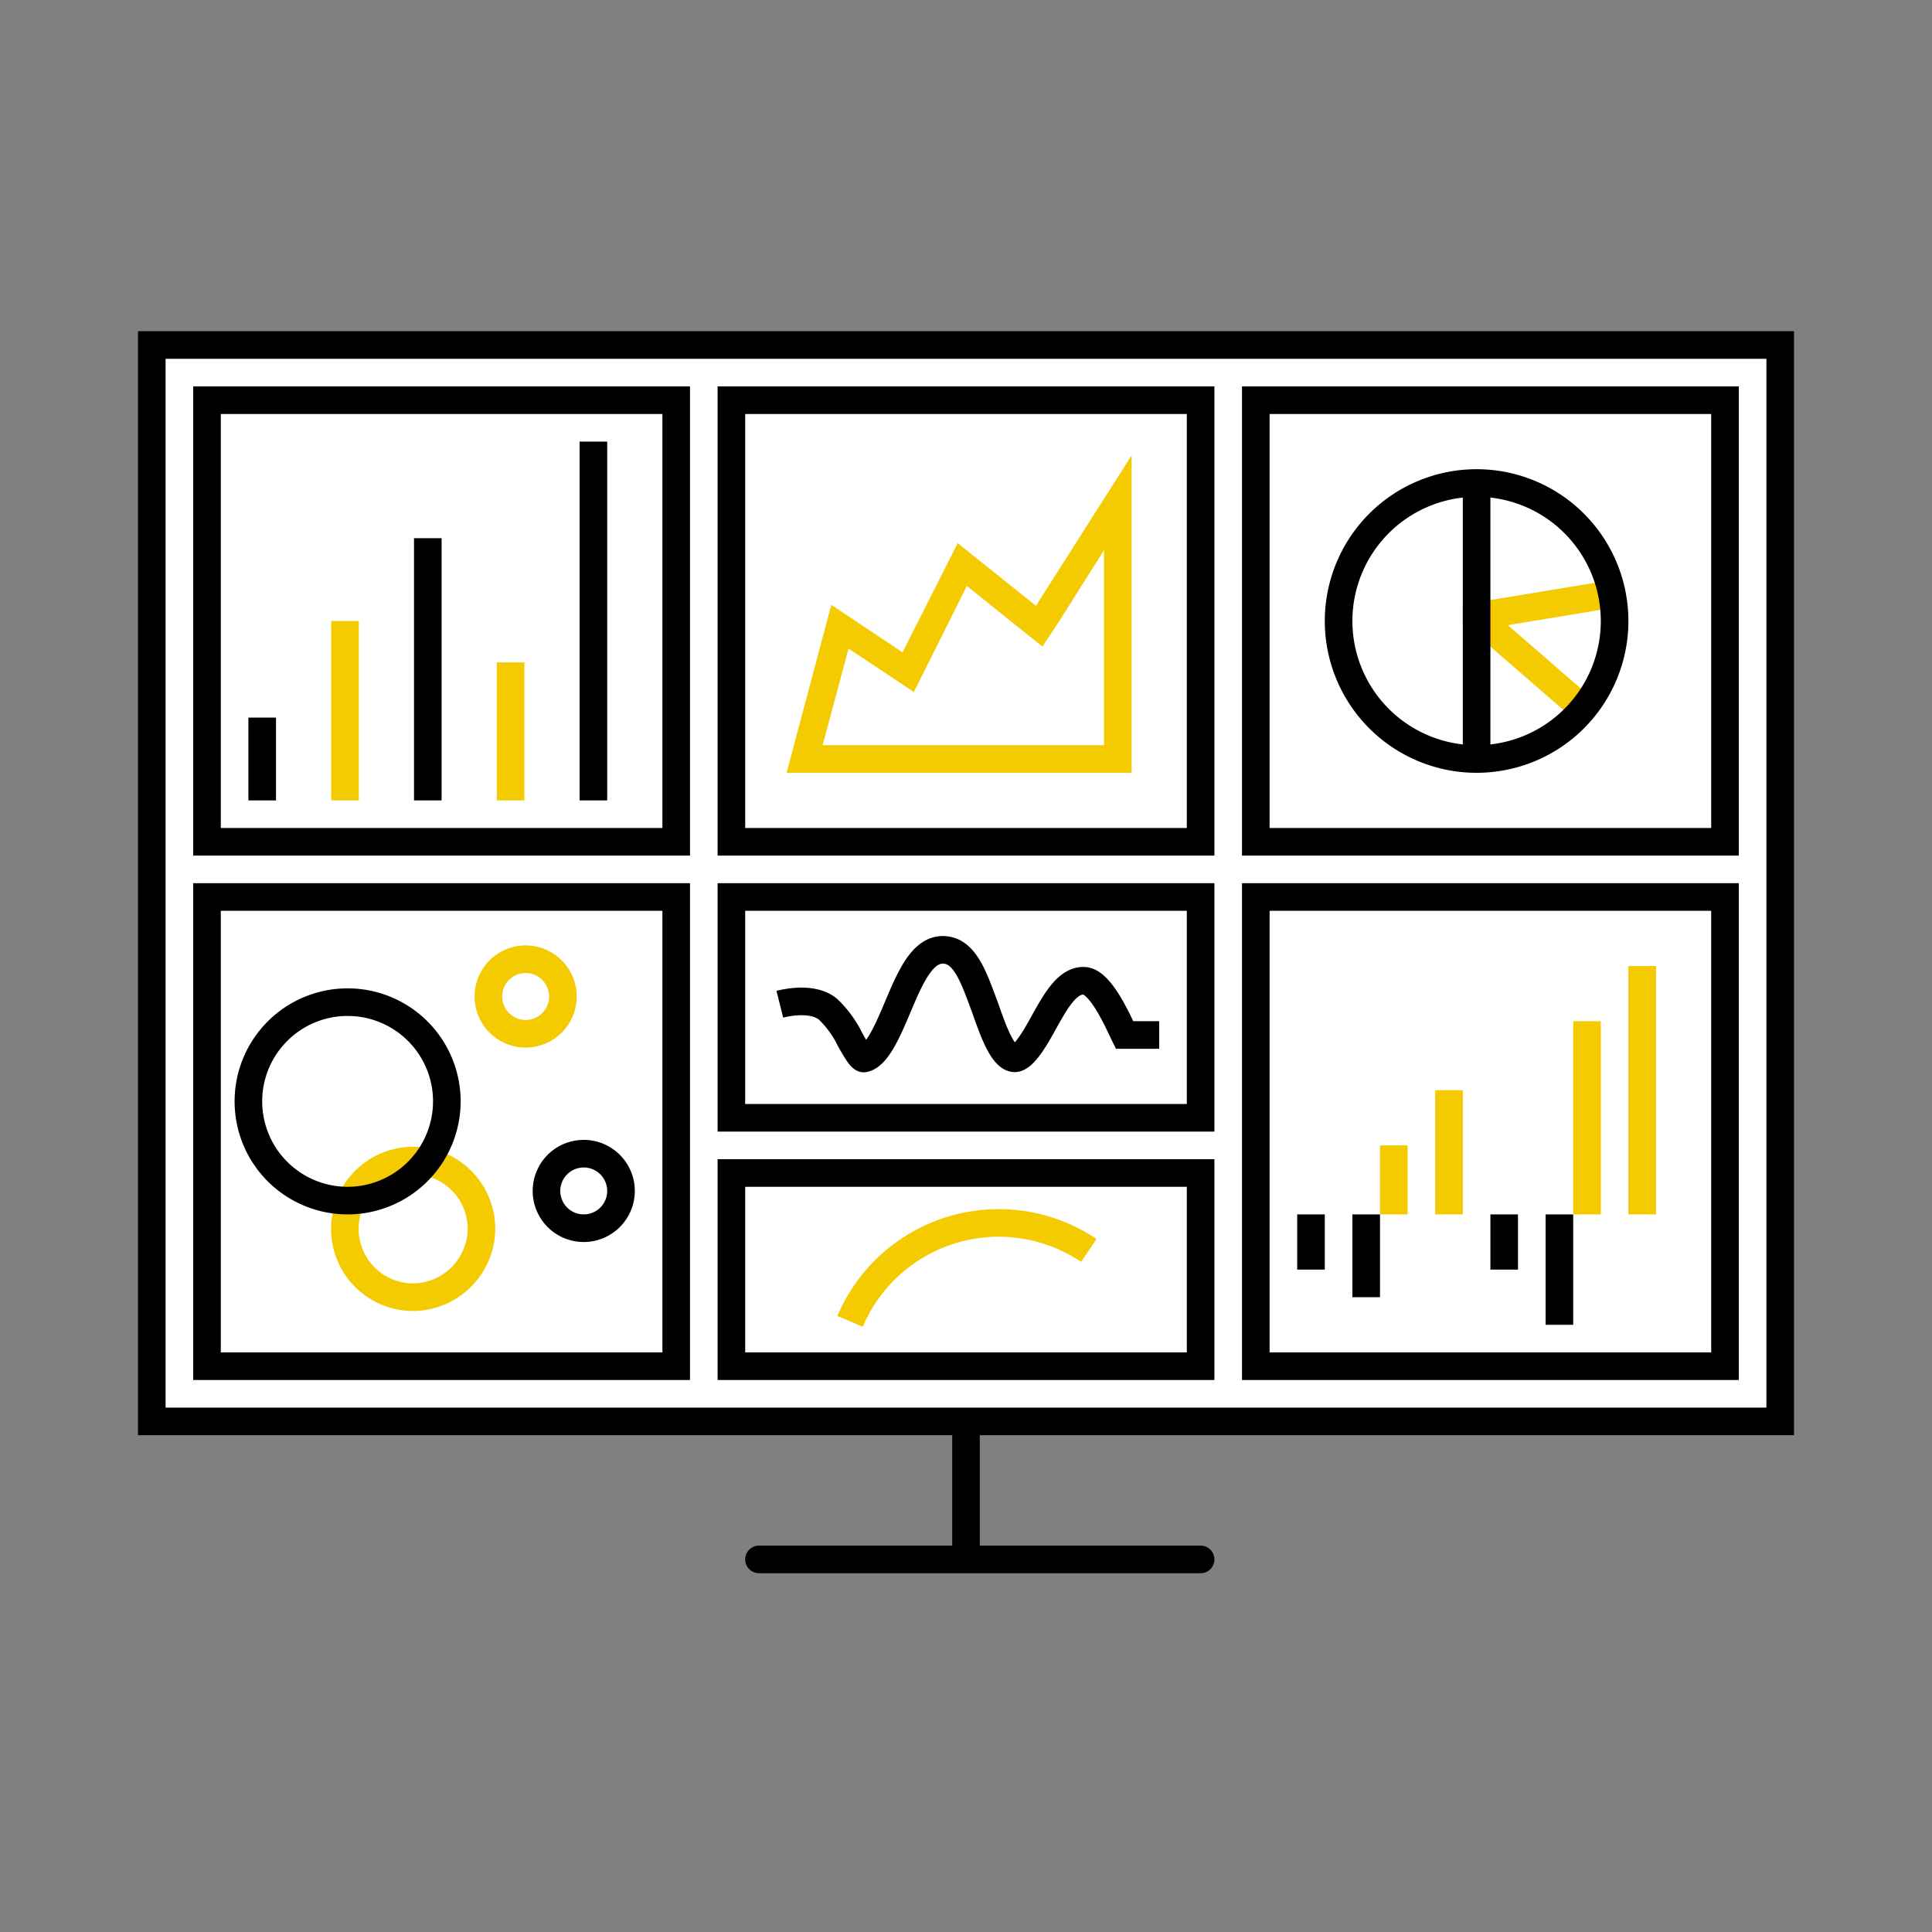<svg id="Layer_1" data-name="Layer 1" xmlns="http://www.w3.org/2000/svg" viewBox="0 0 140 140"><rect x="0" y="0" width="140" height="140" fill="#808080" stroke="none"/><defs><style>.cls-1{fill:#fff;}.cls-1,.cls-4{stroke:#000;}.cls-1,.cls-3,.cls-4{stroke-miterlimit:10;stroke-width:2px;}.cls-2{fill:#f4ca00;}.cls-3,.cls-4{fill:none;}.cls-3{stroke:#f4ca00;}</style></defs><title>PowerBI_documentation-illustrations (002)</title><path d="M70,113.67c-.55,0-1-.2-1-.44V103.11c0-.25.45-.45,1-.45s1,.2,1,.45v10.12C71,113.47,70.55,113.67,70,113.67Z"/><path d="M87,114H55a1,1,0,0,1,0-2H87a1,1,0,0,1,0,2Z"/><rect class="cls-1" x="11" y="25" width="118" height="78"/><rect class="cls-1" x="15" y="29" width="34" height="32"/><rect x="18" y="52" width="2" height="6"/><rect class="cls-2" x="24" y="45" width="2" height="13"/><rect x="30" y="39" width="2" height="19"/><rect class="cls-2" x="36" y="48" width="2" height="10"/><rect x="42" y="32" width="2" height="26"/><rect class="cls-1" x="53" y="29" width="34" height="32"/><path class="cls-2" d="M80,39.87V54H59.61l1.88-7,2.85,1.89,1.88,1.26,1-2,2.84-5.69,3.74,3,1.74,1.39L76.76,45,80,39.87M82,33,75.07,43.9,69.4,39.36l-4,7.91-5.16-3.44L57,56H82V33Z"/><rect class="cls-1" x="15" y="65" width="34" height="34"/><path class="cls-3" d="M38.09,74.91a2.7,2.7,0,1,1,2.7-2.7A2.7,2.7,0,0,1,38.09,74.91Z"/><path class="cls-4" d="M42.3,89A2.7,2.7,0,1,1,45,86.3,2.7,2.7,0,0,1,42.3,89Z"/><path class="cls-3" d="M29.94,94a4.95,4.95,0,1,1,4.95-4.94A5,5,0,0,1,29.94,94Z"/><path class="cls-4" d="M25.19,87a7.19,7.19,0,1,1,7.19-7.19A7.2,7.2,0,0,1,25.19,87Z"/><rect class="cls-1" x="53" y="85" width="34" height="14"/><path class="cls-3" d="M61.6,95.75a11.7,11.7,0,0,1,17.3-5.14"/><rect class="cls-1" x="53" y="65" width="34" height="16"/><path class="cls-4" d="M56.51,72.77c.24-.06,2.34-.6,3.5.37a7.71,7.71,0,0,1,1.6,2.21c.34.59.78,1.4,1,1.35.92-.17,1.72-2,2.43-3.7.92-2.17,1.79-4.23,3.35-4.17s2.2,2.07,3,4.21c.59,1.68,1.26,3.58,2.12,3.65.65,0,1.47-1.4,2.11-2.57.88-1.58,1.72-3.09,2.93-3.05S81,74,81.49,75H84"/><rect class="cls-1" x="91" y="65" width="34" height="34"/><rect x="94" y="88" width="2" height="4"/><rect x="98" y="88" width="2" height="6"/><rect x="108" y="88" width="2" height="4"/><rect x="112" y="88" width="2" height="8"/><rect class="cls-2" x="100" y="83" width="2" height="5"/><rect class="cls-2" x="104" y="79" width="2" height="9"/><rect class="cls-2" x="114" y="74" width="2" height="14"/><rect class="cls-2" x="118" y="70" width="2" height="18"/><rect class="cls-1" x="91" y="29" width="34" height="32"/><polygon class="cls-2" points="117.25 43.98 116.92 42.01 106 43.81 106 45.12 113.93 52 115.24 50.49 109.26 45.3 117.25 43.98"/><path class="cls-4" d="M107,55a10,10,0,1,1,10-10A10,10,0,0,1,107,55Z"/><rect x="106" y="35.32" width="2" height="19.68"/></svg>